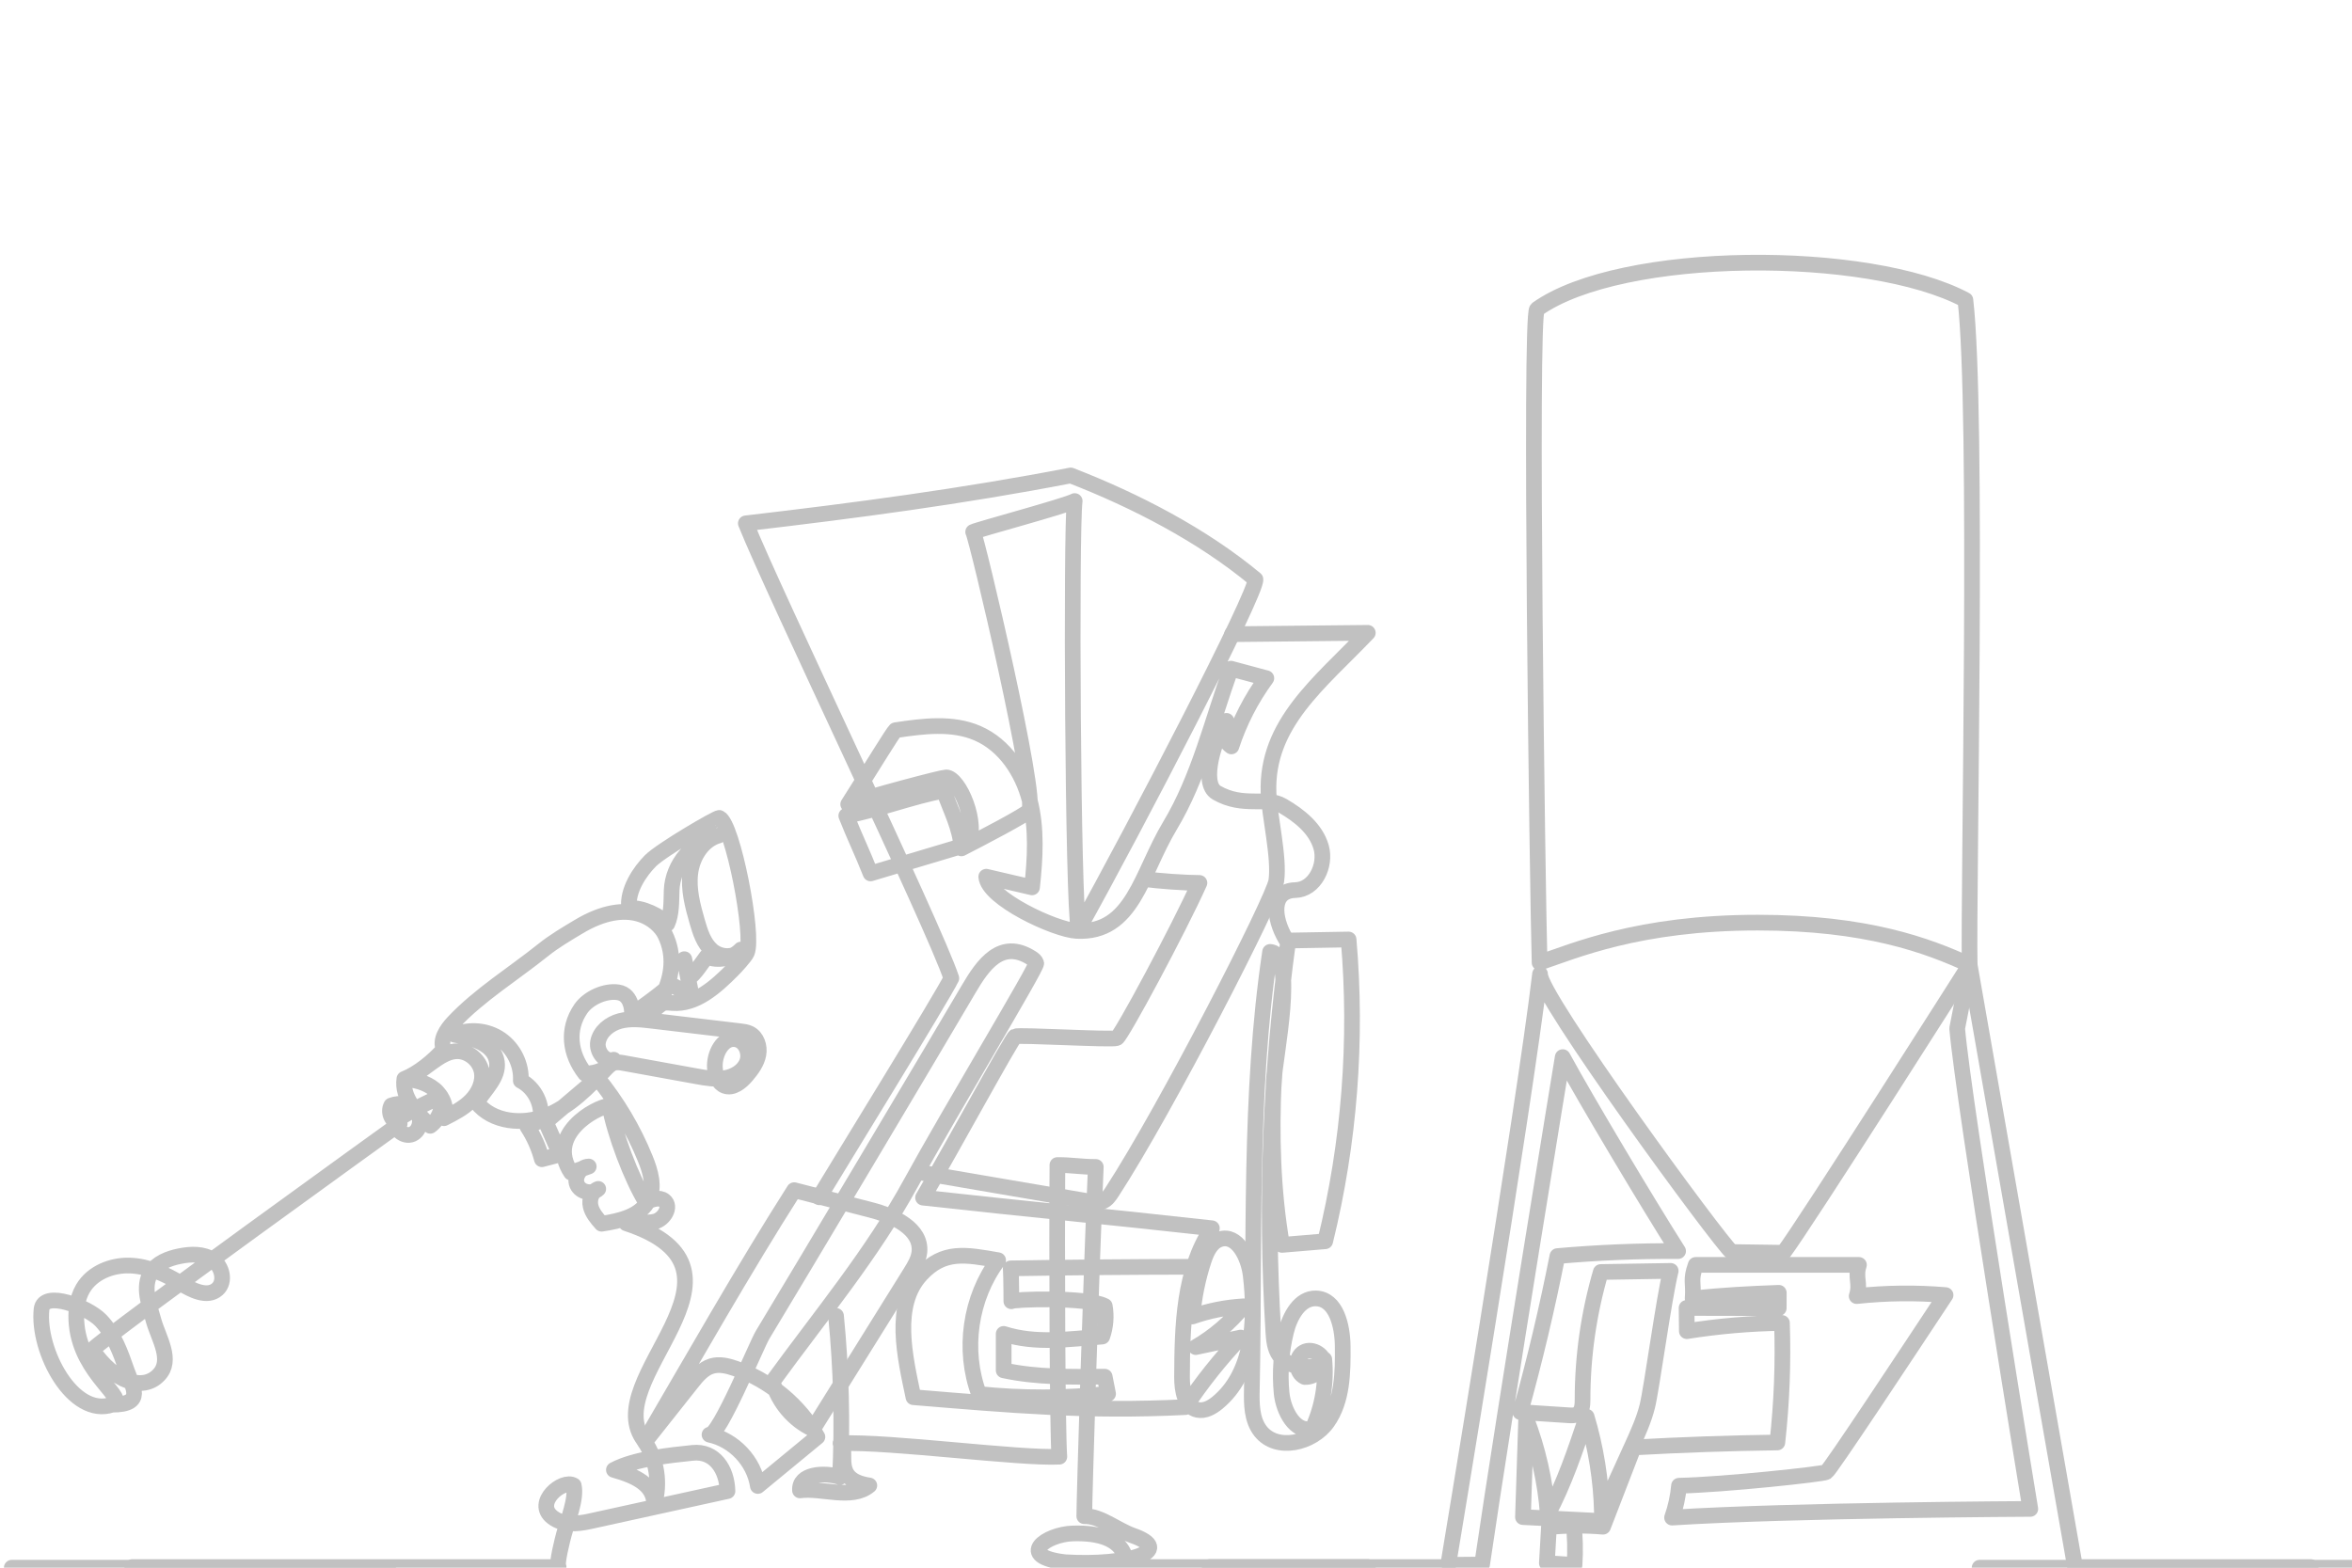 <?xml version="1.0" encoding="UTF-8"?>
<svg width="300px" height="200px" viewBox="0 0 300 200" version="1.1" xmlns="http://www.w3.org/2000/svg" xmlns:xlink="http://www.w3.org/1999/xlink">
    <!-- Generator: Sketch 46.2 (44496) - http://www.bohemiancoding.com/sketch -->
    <title>icon-products-noact</title>
    <desc>Created with Sketch.</desc>
    <defs></defs>
    <g id="Symbols" stroke="none" stroke-width="1" fill="none" fill-rule="evenodd" stroke-linecap="round" stroke-linejoin="round">
        <g id="category/icon-products-noact" stroke="#C1C1C1" stroke-width="2">
            <g id="Page-1" transform="translate(5.251, 33.508)">
                <path d="M11.622,166.409 L66.002,166.409 C65.671,166.078 66.558,162.684 66.68,162.232 C67.129,160.567 68.328,157.682 67.93,156.003 C66.545,155.112 62.788,158.207 65.233,160.073 C66.541,161.072 68.327,160.939 69.935,160.586 L87.538,156.72 C87.477,153.942 85.871,151.553 83.108,151.842 C80.344,152.131 75.763,152.576 73.051,154.015 C75.763,154.78 78.171,155.858 78.196,158.414 C78.987,155.754 78.539,152.753 77.006,150.44 C78.991,147.933 80.976,145.427 82.962,142.92 C83.663,142.036 84.431,141.103 85.511,140.775 C86.487,140.477 87.542,140.732 88.508,141.065 C92.91,142.58 96.721,145.751 99.012,149.804 C96.479,151.892 93.946,153.979 91.412,156.067 C90.934,152.915 88.365,150.188 85.248,149.524 C86.452,149.781 91.247,138.066 92.014,136.798 C96.386,129.575 113.888,100.206 118.299,92.682 C120.14,89.542 122.447,86.261 126.305,88.702 C126.566,88.867 126.828,89.072 126.922,89.366 C127.076,89.852 115.864,108.397 110.943,117.412 C105.997,126.472 99.343,134.428 93.293,142.757 C94.033,145.391 95.966,147.664 98.447,148.817 C102.599,142.15 106.753,135.485 110.905,128.819 C111.405,128.015 111.918,127.177 112.018,126.236 C112.332,123.272 108.76,121.607 105.873,120.863 C102.599,120.018 99.325,119.173 96.05,118.328 C89.784,128.136 82.868,140.329 76.987,150.373" id="Stroke-1"></path>
                <path d="M99.237,119.235 C101.714,115.12 114.999,93.58 116.092,91.289 C113.9,84.639 93.393,42.057 89.882,33.258 C103.779,31.639 117.584,29.809 131.32,27.148 C139.553,30.342 148.097,34.748 154.882,40.399 C155.136,42.03 139.627,71.911 132.325,85.025 C131.581,81.825 131.336,34.087 131.826,30.414 C130.802,31.002 119.34,34.087 118.876,34.351 C119.34,35.066 127.203,68.349 125.999,69.93 C125.591,70.467 119.97,73.395 117.381,74.726 C117.254,72.093 115.982,69.846 115.132,67.351 C110.948,68.156 106.877,69.759 102.693,70.564 C103.764,73.282 104.722,75.203 105.793,77.922 C109.228,76.917 114.682,75.241 118.116,74.236 C119.684,71.68 117.065,65.667 115.423,65.667 C114.934,65.667 105.755,68.067 102.938,69.095 C106.365,63.709 108.568,60.037 108.969,59.65 C112.487,59.125 116.225,58.626 119.482,60.056 C122.892,61.554 125.16,64.986 126.089,68.592 C127.019,72.199 126.787,75.997 126.385,79.7 L120.546,78.34 C120.711,81.102 129.307,85.11 132.07,85.253 C139.241,85.624 140.278,77.994 143.976,71.839 C147.675,65.684 149.31,58.55 151.755,51.799 C153.261,52.204 154.767,52.608 156.273,53.013 C154.338,55.655 152.826,58.605 151.811,61.718 C150.795,61.027 150.495,59.477 151.18,58.456 C149.749,60.462 147.803,66.404 149.942,67.626 C153.369,69.585 156.213,68.049 158.341,69.289 C160.47,70.53 162.579,72.191 163.259,74.559 C163.939,76.927 162.432,79.992 159.969,80.049 C156.861,80.121 157.144,83.552 158.714,86.235" id="Stroke-3"></path>
                <path d="M151.9,47.4 C157.671,47.342 163.442,47.284 169.213,47.225 C163.114,53.613 156.231,58.801 156.552,67.626 C156.661,70.642 157.963,75.872 157.546,78.861 C157.235,81.091 143.546,107.871 136.592,118.554 C136.282,119.03 135.94,119.531 135.416,119.752 C134.909,119.967 134.33,119.878 133.787,119.785 C126.489,118.534 119.191,117.283 111.893,116.032" id="Stroke-5"></path>
                <path d="M140.884,78.643 C142.352,78.887 146.025,79.132 147.738,79.132 C145.086,85.039 137.803,98.598 137.2,98.923 C136.685,99.199 124.685,98.477 124.236,98.717 C123.797,98.954 116.22,112.894 112.485,119.282 C125.508,120.738 136.302,121.732 149.325,123.188 C145.697,128.648 145.546,135.626 145.517,142.181 C145.51,143.858 145.862,146.011 147.501,146.358 C148.412,146.551 149.321,146.038 150.039,145.446 C154.558,141.724 154.968,134.988 154.274,129.174 C154,126.877 152.55,123.879 150.349,124.593 C149.215,124.961 148.647,126.207 148.277,127.341 C147.526,129.643 147.043,132.032 146.841,134.445 C148.939,133.711 151.141,133.273 153.36,133.147 C151.663,135.227 149.59,136.999 147.27,138.349 C149.179,137.944 151.088,137.539 152.998,137.134 C150.392,139.88 148.025,142.852 145.932,146.006 C133.489,146.629 123.677,145.773 111.261,144.742 C110.159,139.522 108.611,132.985 112.24,129.074 C115.115,125.976 117.897,126.541 122.06,127.266 C118.476,132.073 117.525,138.724 119.618,144.342 C125.088,144.905 130.618,144.894 136.085,144.309 C135.942,143.58 135.797,142.852 135.654,142.123 C131.281,142.154 127.044,142.23 122.768,141.315 C122.76,139.548 122.775,138.431 122.768,136.664 C126.864,137.98 131.053,137.323 135.344,137.004 C135.784,135.76 135.895,134.403 135.662,133.104 C133.419,131.909 123.747,132.257 123.747,132.501 C123.747,132.848 123.747,129.319 123.668,128.305 C131.365,128.181 139.061,128.114 146.759,128.103" id="Stroke-7"></path>
                <path d="M154.422,143.792 C154.383,145.624 154.397,147.618 155.524,149.064 C157.581,151.7 162.151,150.638 164.075,147.903 C165.999,145.169 166.042,141.58 166.012,138.236 C165.988,135.645 165.19,132.205 162.6,132.137 C160.533,132.083 159.276,134.391 158.786,136.4 C158.164,138.943 157.971,141.591 158.217,144.197 C158.434,146.491 159.954,149.383 162.166,148.742 C163.433,146.002 163.955,142.921 163.661,139.916 C163.594,141.156 162.407,142.224 161.167,142.162 C159.989,141.613 159.911,139.639 161.043,139 C162.175,138.361 163.826,139.447 163.687,140.739 C161.646,141.008 159.179,141.108 157.963,139.447 C157.32,138.569 157.225,137.419 157.159,136.333 C156.157,119.707 156.797,102.982 159.067,86.482 C161.633,86.437 164.198,86.393 166.764,86.349 C167.879,99.23 166.866,112.293 163.779,124.848 C161.944,125.002 160.108,125.157 158.273,125.312 C157.083,118.393 156.9,111.347 157.226,104.347 C157.363,101.407 160.191,88.152 156.75,87.932 C154.029,106.032 154.816,125.498 154.422,143.792 Z" id="Stroke-9"></path>
                <path d="M101.386,134.366 C102.057,141.196 102.228,148.075 101.897,154.929 C99.861,154.285 96.625,154.505 96.79,156.633 C99.511,156.248 103.379,157.886 105.631,156.004 C100.734,155.269 103.092,151.667 101.958,150.618 C108.324,150.373 124.786,152.594 129.867,152.331 C129.623,148.904 129.541,125.967 129.623,115.12 C131.496,115.118 132.644,115.367 134.519,115.365 C133.919,129.076 133.05,157.717 133.05,159.921 C135.092,159.856 137.244,161.687 139.17,162.369 C144.801,164.327 138.68,166.286 130.602,165.796 C124.237,165.062 128.194,162.227 131.581,162.124 C139.247,161.89 138.313,166.409 138.313,166.409 L169.212,166.409" id="Stroke-11"></path>
                <path d="M149.045,166.409 L179.424,166.409 C179.424,166.409 189.196,107.662 191.184,90.753 C190.884,93.3 214.136,125.041 215.625,126.223 L222.227,126.316 C225.004,122.644 245.981,89.579 245.981,89.579 C240.613,87.105 232.823,84.198 218.943,84.198 C203.714,84.198 195.425,87.861 191.124,89.294 C190.865,80.544 189.844,6.611 190.798,5.933 C201.58,-1.736 233.136,-1.801 245.436,4.76 C247.087,18.702 245.792,80.426 245.981,89.579 L259.426,166.409 L289.483,166.409" id="Stroke-13"></path>
                <path d="M179.617,166.127 C181.008,166.115 182.398,166.104 183.788,166.092 C186.818,145.439 194.075,101.355 194.075,101.355 C197.093,106.902 205.103,120.308 208.794,126.1 C203.657,126.072 198.518,126.285 193.4,126.738 C192.077,133.43 190.499,140.072 188.671,146.644 C190.73,146.779 192.789,146.914 194.848,147.049 C195.223,147.073 195.623,147.093 195.949,146.906 C196.548,146.565 196.607,145.742 196.606,145.053 C196.603,139.552 197.389,134.05 198.932,128.769 C201.905,128.721 204.877,128.674 207.849,128.626 C206.976,132.108 205.414,143.711 204.862,145.907 C204.418,147.675 203.659,149.346 202.904,151.006 C201.628,153.812 200.351,156.619 199.074,159.426 C198.971,155.299 198.314,151.186 197.126,147.232 C195.707,151.471 194.279,155.732 192.177,159.677 C191.858,155.496 190.924,151.363 189.415,147.452 C189.278,151.647 189.141,155.842 189.004,160.037 C192.418,160.209 195.831,160.38 199.245,160.552 L195.434,160.549 C195.655,162.405 195.705,164.282 195.583,166.147 C194.406,166.067 193.23,165.986 192.053,165.905 C192.141,164.373 192.23,162.84 192.318,161.307 C194.611,161.087 196.923,161.073 199.217,161.264 C200.519,157.893 201.821,154.522 203.123,151.152 C209.227,150.812 215.338,150.601 221.452,150.518 C222.016,145.458 222.212,140.357 222.039,135.269 C217.977,135.329 213.92,135.679 209.907,136.316 C209.896,135.329 209.885,134.342 209.874,133.355 C213.793,133.363 217.711,133.372 221.629,133.38 C221.632,132.728 221.634,132.075 221.636,131.423 C217.589,131.569 214.678,131.734 210.648,132.137 C210.804,130.018 210.321,129.863 211.039,127.863 L231.859,127.863 C231.326,129.521 232.103,130.184 231.569,131.842 C235.334,131.437 239.137,131.394 242.909,131.714 C238.211,138.828 228.181,154.006 227.7,154.295 C227.264,154.556 214.704,155.908 208.908,156.034 C208.784,157.42 208.486,158.79 208.022,160.101 C223.253,159.133 253.716,158.994 253.716,158.994 C253.716,158.994 245.204,107.213 244.389,97.692 L245.981,89.579" id="Stroke-15"></path>
                <path d="M9.051,145.696 C13.315,145.696 11.626,143.371 10.939,141.389 C10.137,139.08 9.289,136.692 7.595,134.93 C5.966,133.235 0.308,131.022 0.046,133.529 C-0.508,138.828 4.041,147.393 9.051,145.696 C11.283,144.94 5.179,141.944 4.531,135.533 C4.369,133.928 4.517,132.228 5.346,130.844 C6.535,128.858 8.983,127.873 11.295,127.946 C13.608,128.019 15.801,129.001 17.775,130.207 C19.234,131.097 21.199,132.101 22.474,130.962 C23.56,129.992 23.088,128.037 21.882,127.221 C20.677,126.405 19.085,126.459 17.659,126.75 C16.237,127.039 14.75,127.617 13.993,128.854 C12.89,130.659 13.773,132.953 14.346,134.989 C14.979,137.237 16.839,140.026 14.983,141.926 C13.002,144.011 9.311,142.83 6.526,138.697 C8.329,136.773 45.728,109.857 45.728,109.857 C44.758,109.653 44.18,108.4 44.656,107.53 C45.743,107.115 47.114,107.301 47.86,108.196 C48.606,109.09 48.409,110.688 47.352,111.177 C46.296,111.667 44.855,110.455 45.329,109.391 C47.119,108.227 49.014,107.225 50.984,106.401 C51.32,107.759 50.761,109.294 49.63,110.117 C47.881,108.508 45.977,106.487 46.325,104.137 C47.697,104.25 49.105,104.593 50.167,105.47 C51.228,106.347 51.85,107.858 51.373,109.15 C52.607,108.527 53.864,107.887 54.833,106.902 C55.802,105.917 56.45,104.509 56.176,103.154 C55.9,101.788 54.631,100.687 53.239,100.606 C50.802,100.465 48.687,103.518 46.325,104.137 C48.106,103.44 50.079,101.8 51.344,100.366 C50.809,99.184 51.699,97.87 52.585,96.923 C55.841,93.444 60.287,90.697 64.033,87.692 C65.437,86.565 66.987,85.662 68.529,84.734 C75.067,80.801 78.683,83.901 79.572,85.715 C82.257,91.197 77.392,96.336 77.392,96.336 C77.392,96.336 78.248,95.126 79.121,94.581 C79.529,94.324 80.053,94.418 80.534,94.454 C83.511,94.675 86.023,92.404 88.132,90.292 C88.537,89.886 89.781,88.558 90.012,88.034 C90.971,85.857 88.203,71.613 86.506,70.838 C86.259,70.726 79.102,74.922 77.724,76.299 C76.396,77.628 74.698,80.077 74.993,82.388 C76.62,82.132 79.09,83.461 79.864,84.344 C80.43,83.104 80.371,81.439 80.419,80.077 C80.537,76.767 83.153,73.711 86.405,73.084 C84.372,73.653 83.069,75.756 82.802,77.85 C82.534,79.944 83.097,82.047 83.68,84.076 C84.064,85.414 84.507,86.824 85.555,87.739 C86.603,88.655 88.461,88.783 89.249,87.636 C88.157,88.782 86.334,89.157 84.878,88.536 C84.23,89.385 83.411,90.737 82.532,91.345 C82.352,90.451 82.034,88.861 82.034,88.861 C82.282,90.096 82.528,91.329 82.775,92.564 C82.821,92.792 82.862,93.045 82.738,93.241 C82.548,93.542 80.474,91.936 80.219,92.183 C78.941,93.421 75.362,95.894 75.362,95.894 C75.362,95.894 75.51,93.384 73.591,93.089 C71.945,92.836 69.787,93.801 68.831,95.193 C67.021,97.827 67.418,100.938 69.384,103.458 C70.954,103.409 72.1,102.954 73.029,101.688 C71.879,102.064 70.816,100.624 71.027,99.433 C71.265,98.086 72.511,97.099 73.833,96.747 C75.154,96.396 76.551,96.555 77.909,96.716 C81.655,97.161 85.402,97.607 89.148,98.052 C89.561,98.101 89.982,98.152 90.355,98.335 C91.292,98.793 91.676,99.995 91.483,101.02 C91.29,102.046 90.646,102.924 89.969,103.718 C89.266,104.542 88.238,105.391 87.219,105.023 C86.359,104.711 86.012,103.68 85.938,102.768 C85.795,100.995 86.939,98.723 88.679,99.093 C89.866,99.345 90.469,100.864 90.032,101.997 C89.597,103.13 88.41,103.835 87.213,104.036 C86.016,104.236 84.793,104.019 83.599,103.802 C80.498,103.239 77.396,102.676 74.295,102.113 C73.884,102.039 73.455,101.965 73.056,102.088 C72.63,102.22 72.303,102.556 71.996,102.88 C69.77,105.229 67.441,107.64 64.437,108.842 C61.433,110.045 57.548,109.689 55.549,107.145 C56.583,105.462 58.396,103.938 58.129,101.981 C57.818,99.708 55.027,98.86 52.759,98.512 C54.634,97.697 56.923,97.924 58.601,99.09 C60.28,100.256 61.29,102.323 61.179,104.364 C62.975,105.29 64.034,107.461 63.659,109.446 C63.111,109.704 62.563,109.961 62.015,110.218 C62.849,111.496 63.478,112.907 63.869,114.382 C64.645,114.18 65.42,113.979 66.196,113.778 C65.582,112.393 64.969,111.007 64.355,109.622 C66.556,107.753 68.756,105.883 70.956,104.013 C73.483,107.111 75.544,110.588 77.048,114.292 C77.723,115.954 78.279,117.865 77.53,119.494 C76.54,121.647 73.827,122.261 71.484,122.612 C70.898,121.949 70.292,121.248 70.085,120.387 C69.878,119.526 70.221,118.464 71.055,118.166 C70.283,118.917 68.784,118.615 68.363,117.623 C67.942,116.632 68.767,115.344 69.843,115.311 C69.093,115.571 68.343,115.832 67.593,116.092 C64.366,111.244 70.694,107.739 72.484,107.554 C73.137,111.101 75.255,116.808 77.155,119.874 C77.893,119.507 78.836,119.155 79.479,119.67 C80.43,120.431 79.45,122.058 78.265,122.34 C77.081,122.623 75.807,122.242 74.63,122.555 C93.148,128.661 70.714,142.538 76.987,150.373" id="Stroke-17"></path>
            </g>
            <path d="M1.5,200 L49.5,200" id="Line"></path>
            <path d="M252.5,200 L300.5,200" id="Line"></path>
        </g>
    </g>
</svg>